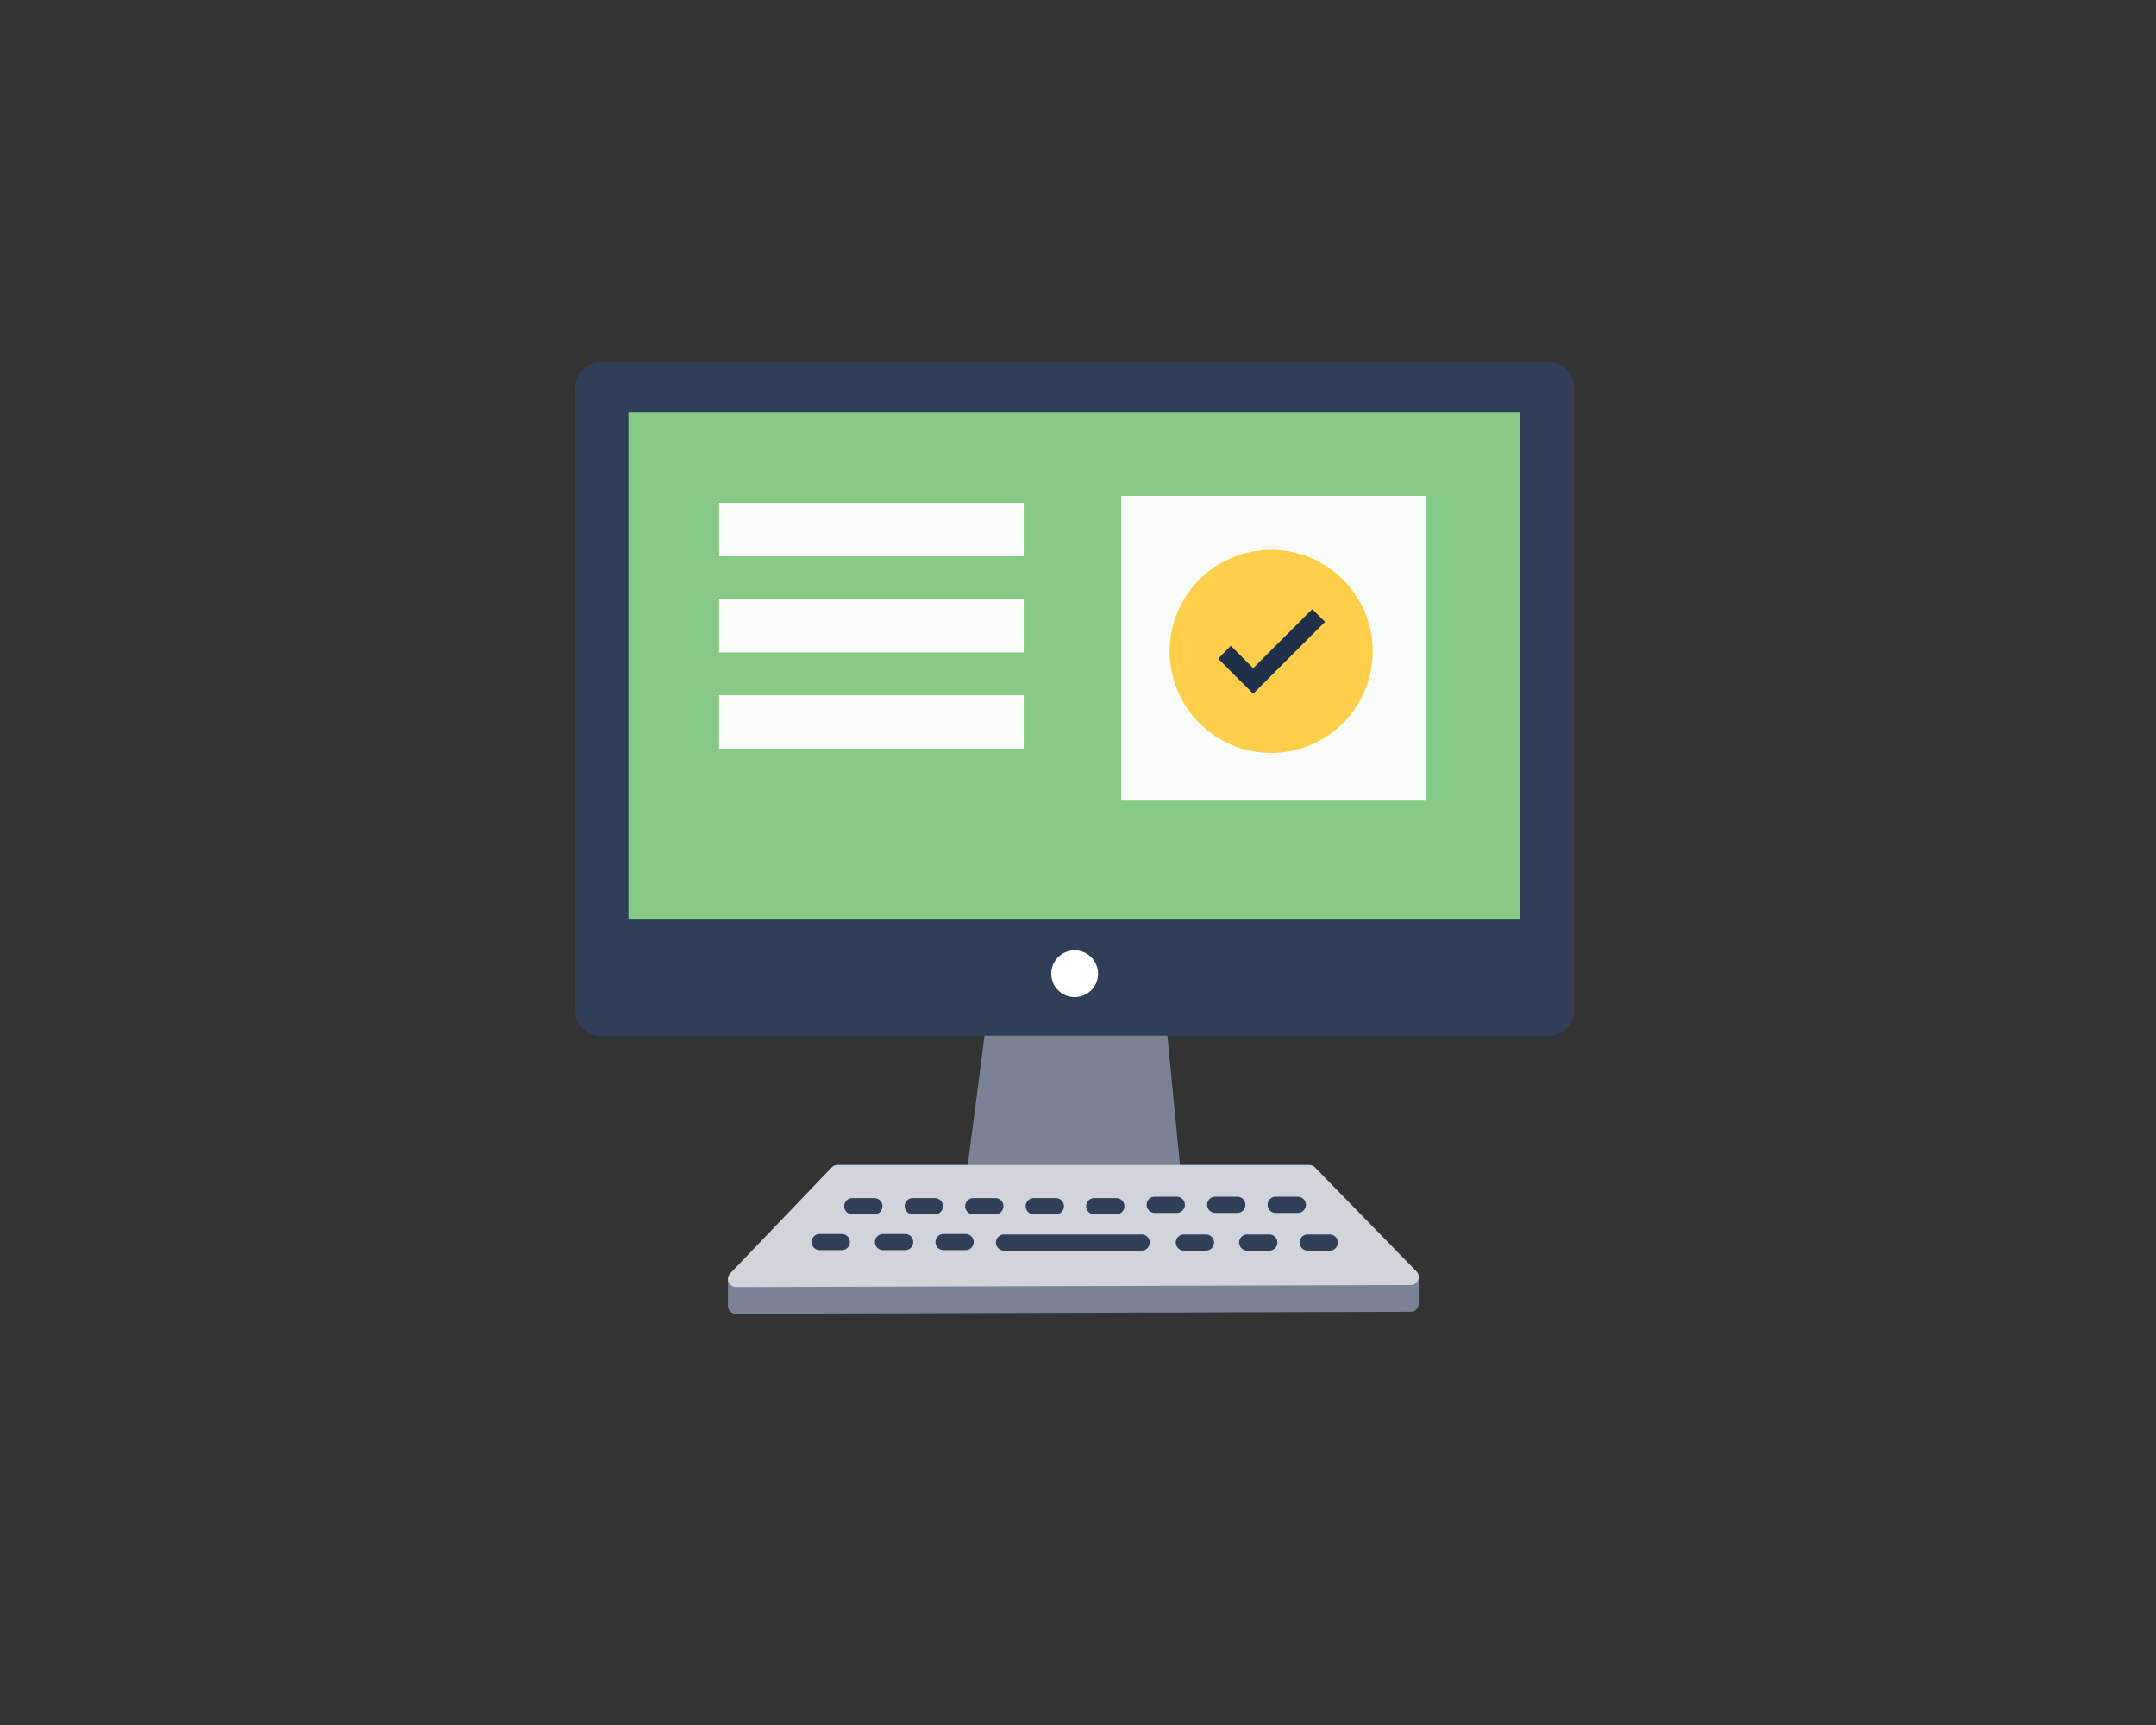 <svg xmlns="http://www.w3.org/2000/svg" xmlns:xlink="http://www.w3.org/1999/xlink" width="400" height="320" viewBox="0 0 400 320"><rect x="0" y="0" width="400" height="320" fill="#333333" stroke="none"/><defs><clipPath id="a"><rect width="56.52" height="9.916" transform="translate(133.41 90.231)" fill="none"/></clipPath><clipPath id="b"><rect width="56.519" height="56.519" transform="translate(207.778 89.239)" fill="none"/></clipPath><clipPath id="c"><rect width="56.52" height="9.916" transform="translate(133.41 108.079)" fill="none"/></clipPath><clipPath id="d"><rect width="56.52" height="9.916" transform="translate(133.41 125.927)" fill="none"/></clipPath><clipPath id="f"><rect width="400" height="320"/></clipPath></defs><g id="e" clip-path="url(#f)"><path d="M136.552,236.18V231.8l18.826-15.281h87.515L261.719,231.8v4Z" transform="translate(0 6.047)" fill="#9aa2b0"/><path d="M136.552,236.18V231.8l18.826-15.281h87.515L261.719,231.8v4Z" transform="translate(0 6.047)" fill="#7a8293"/><path d="M136.552,237.68a1.5,1.5,0,0,1-1.5-1.5V231.8a1.5,1.5,0,0,1,.555-1.165l18.826-15.281a1.5,1.5,0,0,1,.945-.335h87.515a1.5,1.5,0,0,1,.945.335l18.826,15.281a1.5,1.5,0,0,1,.555,1.165v4a1.5,1.5,0,0,1-1.5,1.5l-125.167.378Zm1.5-5.166v2.161l122.167-.369v-1.792l-17.858-14.5H155.91Z" transform="translate(0 6.047)" fill="#7a8293"/><path d="M183.04,186.313l-3.968,30.556h40.2l-2.975-30.556Z" transform="translate(0 2.9)" fill="#7a8293"/><path d="M111.361,64.163H287.4a4.614,4.614,0,0,1,4.614,4.614V184.458a4.614,4.614,0,0,1-4.614,4.614H111.361a4.614,4.614,0,0,1-4.614-4.614V68.777a4.614,4.614,0,0,1,4.614-4.614" transform="translate(0 3.047)" fill="#313e58"/><rect width="165.387" height="94.057" transform="translate(116.595 76.524)" fill="#85cb85"/><path d="M199.38,173.242a4.339,4.339,0,1,1-4.339,4.338,4.338,4.338,0,0,1,4.339-4.338" transform="translate(0 3.047)" fill="#fff"/><path d="M136.552,231.222l18.826-19.657h87.515l18.826,19.283Z" transform="translate(0 6.047)" fill="#d1d5db"/><path d="M136.552,232.722a1.5,1.5,0,0,1-1.083-2.538l18.826-19.657a1.5,1.5,0,0,1,1.083-.462h87.515a1.5,1.5,0,0,1,1.073.452L262.792,229.8a1.5,1.5,0,0,1-1.069,2.548l-125.167.374Zm19.466-19.657-15.943,16.646,118.093-.353-15.907-16.294Z" transform="translate(0 6.047)" fill="#d1d5db"/><path d="M4.1,1.5H0A1.5,1.5,0,0,1-1.5,0,1.5,1.5,0,0,1,0-1.5H4.1A1.5,1.5,0,0,1,5.6,0,1.5,1.5,0,0,1,4.1,1.5Z" transform="translate(158.122 223.759)" fill="#313e58"/><path d="M4.1,1.5H0A1.5,1.5,0,0,1-1.5,0,1.5,1.5,0,0,1,0-1.5H4.1A1.5,1.5,0,0,1,5.6,0,1.5,1.5,0,0,1,4.1,1.5Z" transform="translate(169.344 223.759)" fill="#313e58"/><path d="M4.1,1.5H0A1.5,1.5,0,0,1-1.5,0,1.5,1.5,0,0,1,0-1.5H4.1A1.5,1.5,0,0,1,5.6,0,1.5,1.5,0,0,1,4.1,1.5Z" transform="translate(180.567 223.759)" fill="#313e58"/><path d="M4.1,1.5H0A1.5,1.5,0,0,1-1.5,0,1.5,1.5,0,0,1,0-1.5H4.1A1.5,1.5,0,0,1,5.6,0,1.5,1.5,0,0,1,4.1,1.5Z" transform="translate(152.078 230.414)" fill="#313e58"/><path d="M4.1,1.5H0A1.5,1.5,0,0,1-1.5,0,1.5,1.5,0,0,1,0-1.5H4.1A1.5,1.5,0,0,1,5.6,0,1.5,1.5,0,0,1,4.1,1.5Z" transform="translate(163.829 230.414)" fill="#313e58"/><path d="M4.1,1.5H0A1.5,1.5,0,0,1-1.5,0,1.5,1.5,0,0,1,0-1.5H4.1A1.5,1.5,0,0,1,5.6,0,1.5,1.5,0,0,1,4.1,1.5Z" transform="translate(175.052 230.414)" fill="#313e58"/><path d="M4.1,1.5H0A1.5,1.5,0,0,1-1.5,0,1.5,1.5,0,0,1,0-1.5H4.1A1.5,1.5,0,0,1,5.6,0,1.5,1.5,0,0,1,4.1,1.5Z" transform="translate(219.642 230.5)" fill="#313e58"/><path d="M4.1,1.5H0A1.5,1.5,0,0,1-1.5,0,1.5,1.5,0,0,1,0-1.5H4.1A1.5,1.5,0,0,1,5.6,0,1.5,1.5,0,0,1,4.1,1.5Z" transform="translate(231.394 230.5)" fill="#313e58"/><path d="M4.1,1.5H0A1.5,1.5,0,0,1-1.5,0,1.5,1.5,0,0,1,0-1.5H4.1A1.5,1.5,0,0,1,5.6,0,1.5,1.5,0,0,1,4.1,1.5Z" transform="translate(242.616 230.5)" fill="#313e58"/><path d="M25.533,1.5H0A1.5,1.5,0,0,1-1.5,0,1.5,1.5,0,0,1,0-1.5H25.533a1.5,1.5,0,0,1,1.5,1.5A1.5,1.5,0,0,1,25.533,1.5Z" transform="translate(186.274 230.5)" fill="#313e58"/><path d="M4.1,1.5H0A1.5,1.5,0,0,1-1.5,0,1.5,1.5,0,0,1,0-1.5H4.1A1.5,1.5,0,0,1,5.6,0,1.5,1.5,0,0,1,4.1,1.5Z" transform="translate(191.79 223.759)" fill="#313e58"/><path d="M4.1,1.5H0A1.5,1.5,0,0,1-1.5,0,1.5,1.5,0,0,1,0-1.5H4.1A1.5,1.5,0,0,1,5.6,0,1.5,1.5,0,0,1,4.1,1.5Z" transform="translate(203.012 223.759)" fill="#313e58"/><path d="M4.1,1.5H0A1.5,1.5,0,0,1-1.5,0,1.5,1.5,0,0,1,0-1.5H4.1A1.5,1.5,0,0,1,5.6,0,1.5,1.5,0,0,1,4.1,1.5Z" transform="translate(214.235 223.5)" fill="#313e58"/><path d="M4.1,1.5H0A1.5,1.5,0,0,1-1.5,0,1.5,1.5,0,0,1,0-1.5H4.1A1.5,1.5,0,0,1,5.6,0,1.5,1.5,0,0,1,4.1,1.5Z" transform="translate(225.458 223.5)" fill="#313e58"/><path d="M4.1,1.5H0A1.5,1.5,0,0,1-1.5,0,1.5,1.5,0,0,1,0-1.5H4.1A1.5,1.5,0,0,1,5.6,0,1.5,1.5,0,0,1,4.1,1.5Z" transform="translate(236.681 223.5)" fill="#313e58"/><g transform="translate(0 3.047)" opacity="0.95" style="isolation:isolate"><g clip-path="url(#a)"><rect width="56.519" height="9.916" transform="translate(133.41 90.231)" fill="#fff"/></g></g><g transform="translate(0.222 2.761)" opacity="0.95" style="isolation:isolate"><g clip-path="url(#b)"><rect width="56.519" height="56.519" transform="translate(207.778 89.239)" fill="#fff"/></g></g><g transform="translate(0 3.047)" opacity="0.95" style="isolation:isolate"><g clip-path="url(#c)"><rect width="56.519" height="9.916" transform="translate(133.41 108.079)" fill="#fff"/></g></g><g transform="translate(0 3.047)" opacity="0.95" style="isolation:isolate"><g clip-path="url(#d)"><rect width="56.519" height="9.916" transform="translate(133.41 125.927)" fill="#fff"/></g></g><path d="M236.534,99.155A18.84,18.84,0,1,1,217.694,118a18.84,18.84,0,0,1,18.84-18.84" transform="translate(-0.694 2.845)" fill="#ffcf4c"/><path d="M226.618,119.25l2.351-2.393,4.153,4.157,10.956-10.952,2.371,2.357-13.331,13.332Z" transform="translate(-0.617 2.938)" fill="#1f3048"/></g></svg>